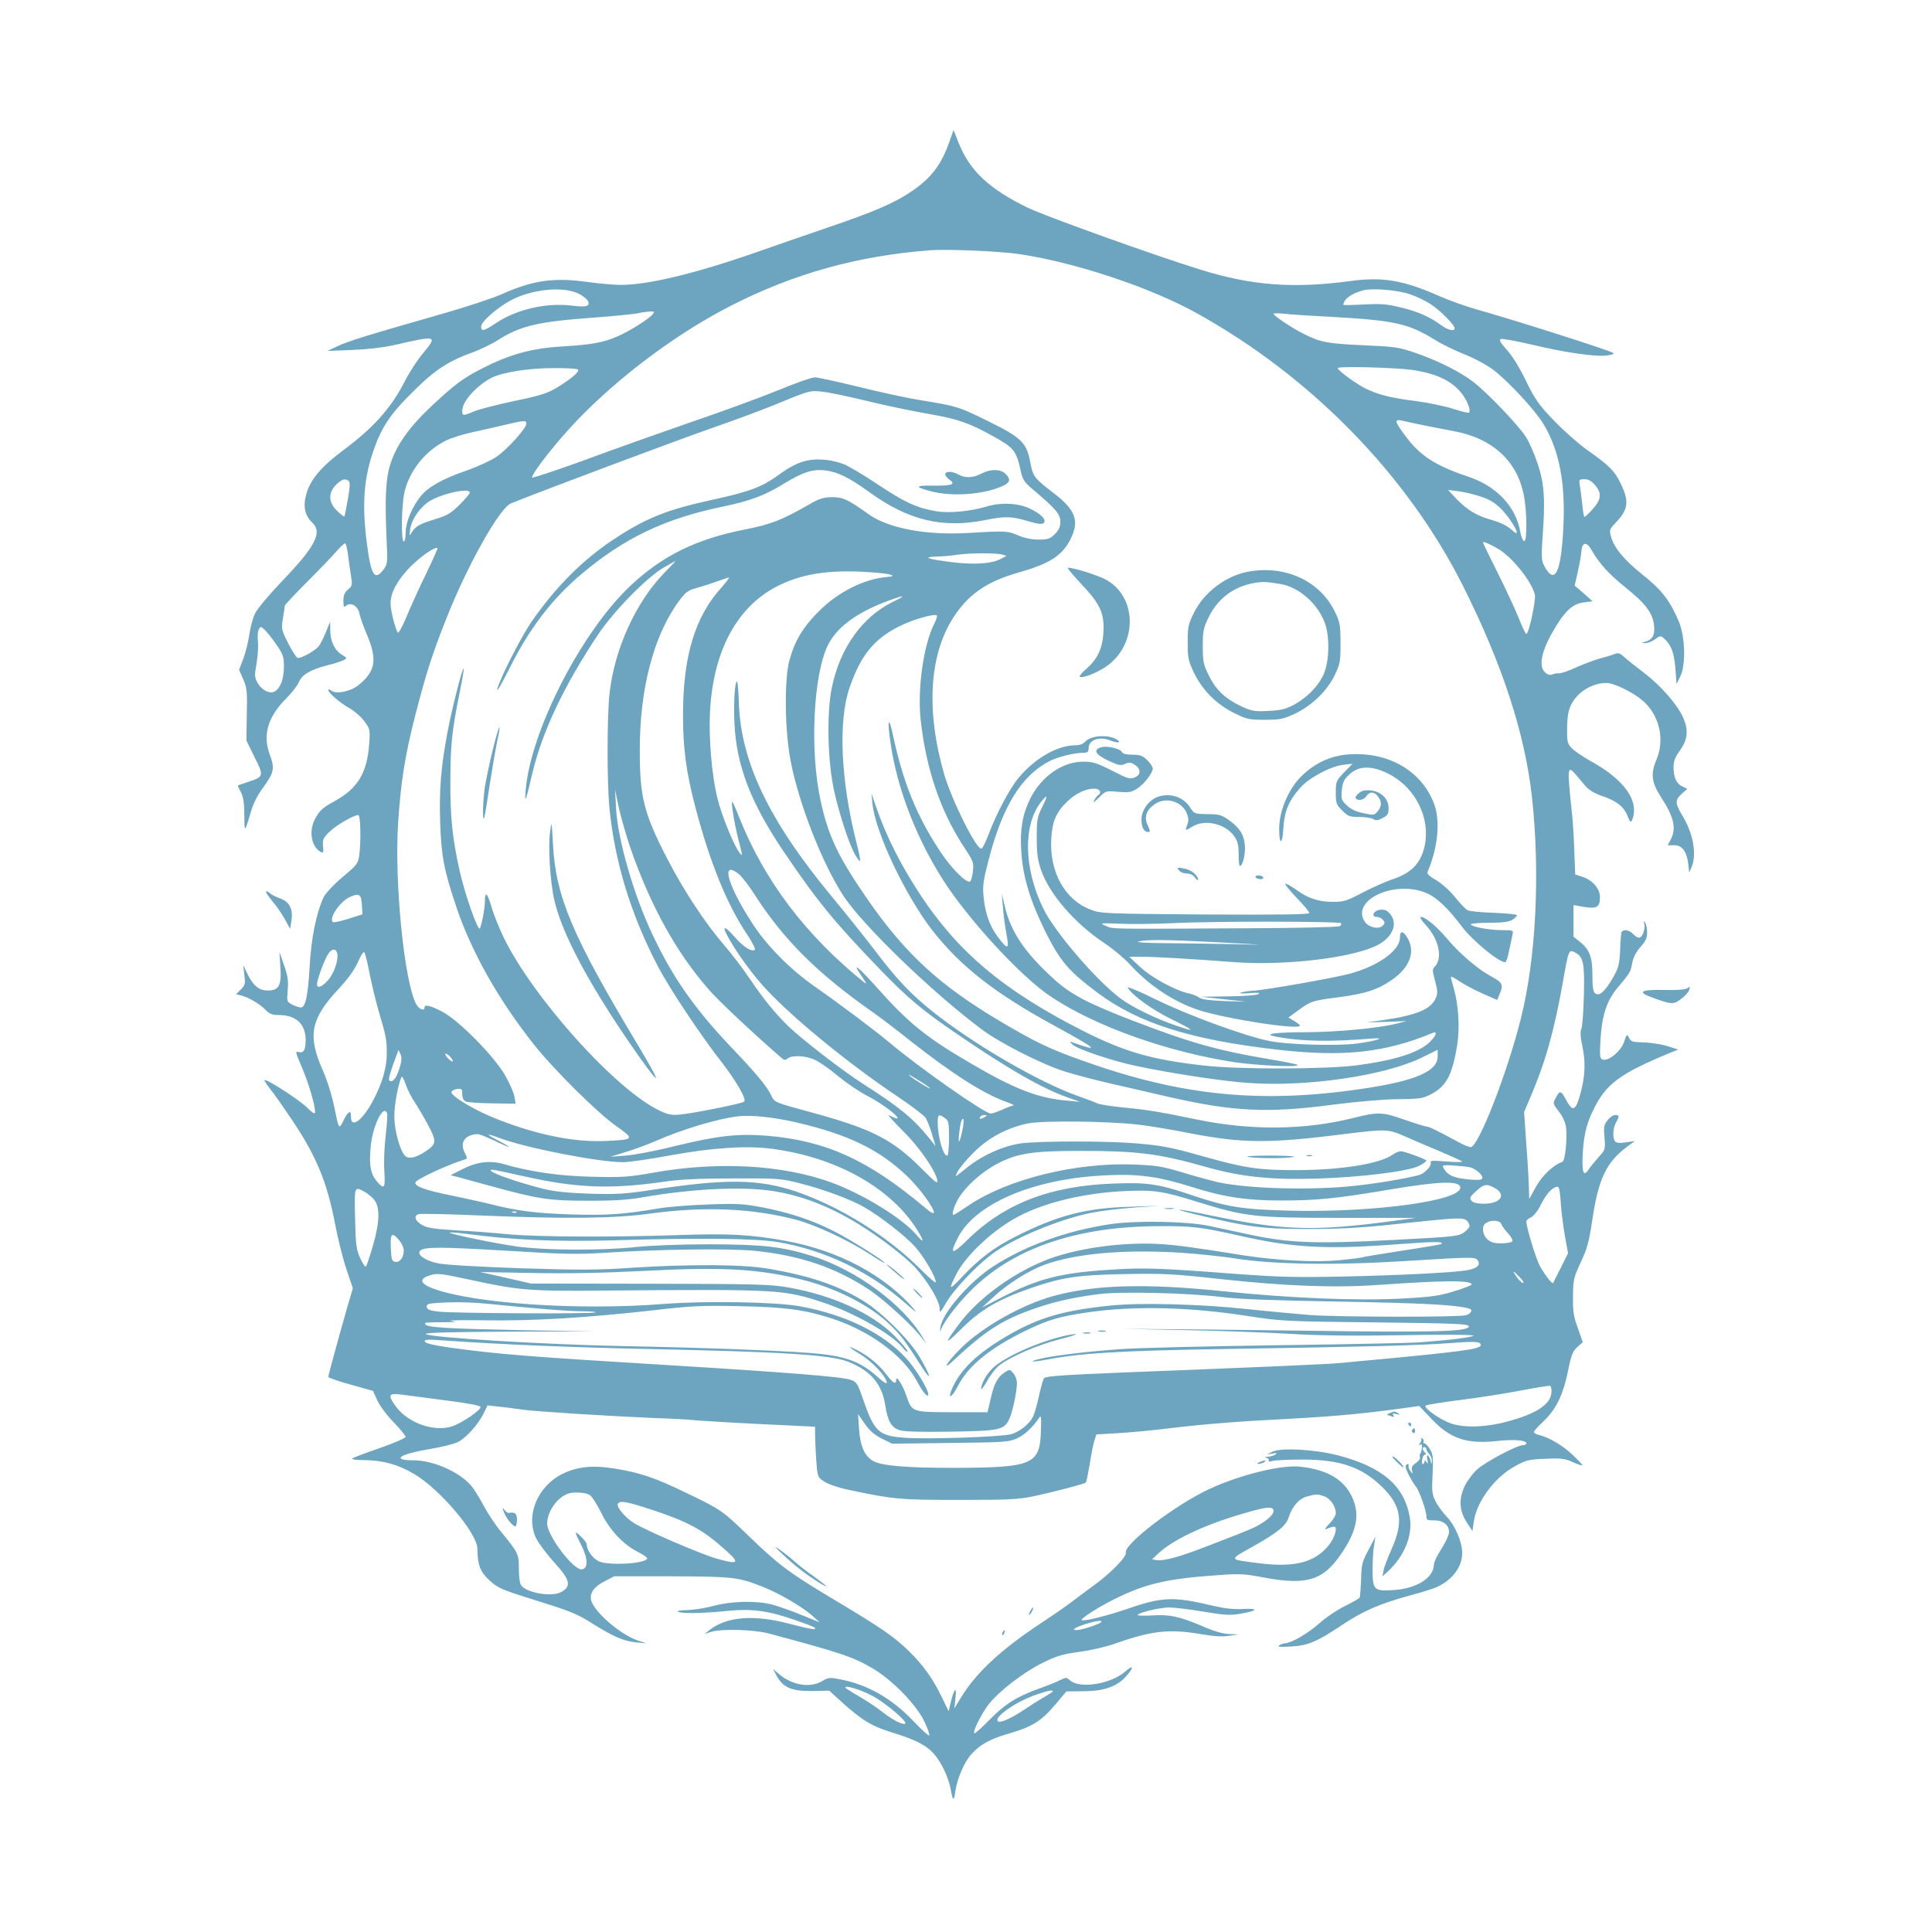 <?xml version="1.0" standalone="no"?>
<!DOCTYPE svg PUBLIC "-//W3C//DTD SVG 20010904//EN"
 "http://www.w3.org/TR/2001/REC-SVG-20010904/DTD/svg10.dtd">
<svg version="1.0" xmlns="http://www.w3.org/2000/svg"
 width="150px" height="150px" viewBox="0 0 1024 1024"
 preserveAspectRatio="xMidYMid meet">

<g transform="translate(0,1024) scale(0.1,-0.1)"
fill="#6DA5C0" stroke="none">
<path d="M5031 9486 c-44 -124 -99 -194 -208 -266 -88 -58 -192 -103 -433
-185 -102 -35 -277 -95 -390 -135 -319 -111 -566 -170 -709 -170 -36 0 -118 7
-181 16 -177 24 -287 8 -450 -65 -47 -21 -188 -68 -315 -104 -412 -118 -502
-146 -556 -172 l-54 -25 130 5 c79 3 166 13 220 25 230 53 235 52 160 -39 -31
-36 -76 -105 -100 -153 -75 -145 -166 -246 -333 -370 -110 -83 -166 -149 -188
-225 -19 -66 -9 -115 31 -153 55 -51 17 -126 -158 -308 -68 -71 -133 -148
-145 -173 -12 -24 -26 -76 -31 -115 -6 -39 -20 -96 -32 -127 l-22 -57 22 -50
c20 -46 22 -66 19 -188 l-2 -137 43 -88 c51 -101 50 -104 -36 -132 -29 -9 -53
-18 -53 -19 0 -2 8 -18 18 -37 12 -25 17 -58 17 -122 0 -93 2 -92 34 18 13 46
36 91 65 130 59 80 63 102 36 175 -39 104 -11 200 87 298 30 30 60 69 67 87
17 40 62 66 156 90 36 9 73 21 83 27 18 9 17 11 -13 29 -37 23 -60 72 -60 131
l0 43 -24 -58 c-13 -32 -30 -64 -37 -73 -20 -24 -98 -67 -112 -61 -7 3 -30 38
-50 78 -36 72 -37 76 -27 134 5 33 10 63 10 66 0 3 53 60 118 125 65 65 135
138 155 162 21 23 41 42 46 42 4 0 11 -26 15 -57 4 -32 11 -83 16 -113 8 -51
7 -56 -16 -75 -18 -15 -24 -31 -24 -59 0 -33 2 -37 15 -26 25 20 62 -2 70 -42
3 -18 22 -70 41 -115 55 -131 44 -192 -48 -266 -42 -33 -118 -48 -143 -27 -8
7 -15 8 -15 3 0 -15 61 -68 113 -97 26 -15 62 -46 78 -69 30 -40 31 -45 26
-117 -11 -154 -59 -236 -176 -302 -73 -40 -89 -55 -112 -100 -32 -62 -20 -139
25 -170 19 -13 22 -9 18 30 -3 32 2 42 35 74 36 35 128 88 152 88 12 0 15
-136 5 -214 -6 -43 -12 -51 -89 -115 -46 -39 -89 -85 -99 -105 -39 -82 -67
-219 -75 -371 -9 -155 -22 -215 -47 -215 -8 0 -28 7 -45 15 -29 15 -29 17 -24
78 4 50 0 76 -20 132 l-24 70 5 -78 c7 -100 -7 -127 -67 -127 -47 0 -79 27
-110 93 l-20 42 6 -52 c6 -47 4 -55 -19 -78 l-25 -25 27 -6 c38 -9 102 -47
131 -78 19 -20 34 -26 69 -26 91 0 142 -48 142 -132 0 -54 -11 -72 -38 -64
-18 6 -16 -2 18 -81 36 -84 70 -200 70 -237 0 -13 -12 -7 -45 26 -44 42 -215
152 -223 143 -2 -2 11 -23 30 -47 20 -24 72 -99 118 -167 128 -192 183 -326
226 -548 14 -76 41 -184 60 -240 l34 -101 -26 -89 c-41 -142 -104 -372 -104
-381 0 -4 53 -23 119 -41 l118 -33 23 -51 c13 -28 52 -81 87 -116 35 -36 63
-71 63 -77 0 -6 -62 -33 -137 -59 -76 -26 -142 -51 -147 -56 -5 -4 25 -8 65
-8 98 -1 179 -23 263 -73 138 -81 335 -314 336 -396 1 -87 16 -125 65 -169 41
-38 66 -49 193 -89 243 -76 264 -84 353 -140 113 -70 162 -91 229 -99 l55 -5
-42 14 c-93 30 -234 152 -250 214 -9 38 15 72 72 101 l50 26 305 0 c327 -1
356 -4 491 -59 82 -33 198 -101 250 -146 l44 -39 -96 39 c-53 22 -123 46 -155
55 -84 22 -214 19 -310 -6 -43 -12 -107 -22 -141 -23 -33 0 -56 -4 -50 -8 17
-11 125 -10 254 3 137 14 221 3 368 -48 107 -38 111 -40 103 -48 -3 -3 -59 9
-124 26 -195 53 -341 42 -434 -31 l-25 -20 35 11 c58 17 226 12 305 -9 380
-102 446 -124 547 -183 105 -61 235 -194 277 -283 18 -37 29 -71 26 -74 -3 -4
-41 30 -83 75 -117 123 -247 196 -394 223 -50 10 -60 8 -90 -10 -63 -38 -157
-23 -227 35 l-34 29 16 -30 c35 -68 80 -88 192 -87 l90 2 55 -50 c115 -105
167 -137 273 -170 130 -40 185 -68 227 -115 40 -46 77 -124 89 -188 11 -62 17
-65 24 -13 10 70 47 156 85 199 48 53 101 82 207 112 116 34 166 65 238 151
l59 70 91 1 c108 0 179 25 227 81 41 46 38 62 -4 25 -77 -68 -243 -95 -295
-48 -18 16 -21 16 -50 2 -17 -9 -63 -28 -103 -42 -128 -46 -188 -83 -271 -167
-43 -44 -80 -77 -83 -74 -9 9 33 95 72 148 51 69 183 172 289 225 75 37 107
47 198 59 59 8 140 27 180 41 203 72 294 82 472 51 60 -10 107 -13 140 -7 l50
7 -49 2 c-32 1 -80 14 -141 41 -126 53 -172 63 -265 58 -44 -3 -80 -2 -80 2 0
12 118 40 167 40 27 0 108 -10 181 -22 114 -19 141 -21 198 -11 92 16 98 29
11 25 -50 -3 -99 3 -162 18 -207 49 -265 47 -458 -20 -102 -35 -225 -65 -234
-57 -7 8 89 69 173 111 163 81 278 108 533 126 131 10 153 9 258 -11 225 -42
312 -17 406 117 89 128 107 215 63 310 -43 92 -130 144 -273 160 -98 12 -319
-42 -483 -118 -179 -83 -455 -293 -443 -338 6 -21 -88 -116 -175 -177 -29 -21
-78 -58 -110 -82 -31 -24 -102 -73 -157 -109 -217 -143 -347 -263 -429 -395
l-38 -62 6 55 c8 65 -7 52 -25 -23 l-11 -47 -34 70 c-47 99 -101 175 -177 249
-78 76 -146 123 -402 276 -231 138 -290 182 -446 333 -138 134 -147 141 -329
228 -168 82 -250 109 -381 130 -117 19 -198 11 -276 -27 -136 -66 -201 -227
-139 -347 14 -26 56 -82 95 -125 84 -92 91 -125 34 -156 -52 -27 -191 -2 -213
40 -6 10 -10 48 -10 86 0 76 -4 84 -91 190 -31 37 -73 100 -93 138 -21 39 -49
85 -62 102 -58 76 -201 142 -310 143 -123 0 -80 32 80 59 64 11 132 27 151 37
43 20 110 94 138 152 l21 43 56 -6 c30 -3 87 -10 125 -16 81 -11 467 -35 705
-45 91 -3 179 -8 195 -10 29 -4 283 -19 533 -30 l122 -6 0 -42 c0 -24 3 -84 6
-134 7 -91 7 -91 43 -115 21 -14 77 -33 136 -45 230 -49 268 -52 581 -52 264
0 314 3 395 20 111 24 267 65 274 72 3 3 12 47 21 99 8 52 19 108 25 125 l10
31 117 7 c64 4 187 15 272 26 182 22 359 36 635 50 241 13 410 29 624 59 l63
9 59 -62 c103 -111 189 -141 351 -124 91 10 158 5 158 -12 0 -6 -9 -10 -19
-10 -30 0 -191 -85 -238 -125 -23 -19 -54 -60 -69 -90 -34 -71 -30 -134 12
-197 l28 -43 8 54 c16 105 113 234 220 291 56 31 73 35 159 38 82 4 103 1 144
-17 26 -12 50 -20 52 -18 2 2 -21 27 -50 54 -53 51 -126 94 -179 107 -16 3
-28 11 -28 16 0 5 22 30 49 55 67 63 105 139 131 265 18 89 26 109 50 130 l29
26 -26 74 c-23 62 -27 91 -26 169 1 87 3 98 41 180 34 72 44 108 61 222 33
222 74 308 186 392 l40 29 -49 -7 c-36 -5 -51 -3 -57 7 -13 20 -10 70 6 98 19
34 18 40 -4 40 -11 0 -29 -12 -41 -28 -19 -24 -21 -35 -16 -91 5 -63 5 -65
-32 -105 -20 -23 -44 -52 -53 -66 -25 -37 -34 -17 -31 67 4 104 18 168 52 240
68 146 140 201 420 316 l35 14 -60 19 c-33 10 -89 18 -125 19 -57 1 -66 4 -76
24 -11 22 -12 21 -26 -21 -17 -50 -84 -105 -114 -94 -15 6 -16 18 -11 109 8
127 33 203 90 271 68 81 69 84 78 132 6 31 21 59 44 85 27 30 35 48 35 77 0
20 -5 44 -11 52 -8 12 -9 11 -4 -6 7 -27 -10 -74 -28 -74 -8 0 -22 9 -32 20
-19 21 -50 26 -60 10 -3 -5 -7 -46 -8 -92 -2 -63 -8 -94 -26 -128 -35 -67 -70
-110 -90 -110 -26 0 -31 19 -31 106 0 90 -16 132 -64 170 l-36 29 0 84 0 84
43 -8 c81 -14 97 -6 97 52 0 42 -40 88 -91 105 l-40 13 -5 125 c-2 69 -8 166
-14 215 -24 229 -23 242 23 188 12 -14 35 -41 50 -59 17 -20 48 -39 80 -50 82
-27 122 -57 142 -106 15 -37 18 -40 26 -23 39 99 -41 213 -222 312 -41 23 -85
53 -99 68 -23 24 -25 34 -24 109 1 62 7 93 23 124 33 65 111 112 185 112 41 0
141 -49 193 -94 88 -76 118 -206 73 -311 -32 -75 -27 -121 21 -196 72 -110 85
-168 54 -229 l-16 -30 35 0 c42 0 66 -33 74 -99 l5 -46 13 30 c28 64 8 177
-45 265 -43 71 -45 88 -9 121 l31 28 -25 12 c-32 14 -48 48 -48 102 0 32 8 54
35 91 41 58 45 107 15 175 -32 69 -117 166 -204 233 -45 34 -93 72 -108 86
-24 22 -31 23 -55 14 -15 -6 -48 -16 -73 -22 -25 -7 -80 -27 -123 -46 -42 -20
-85 -34 -95 -33 -9 1 -25 -1 -35 -6 -12 -5 -25 -1 -38 11 -34 31 -21 106 37
209 63 112 108 156 169 162 l46 6 -47 42 -48 41 17 75 c9 41 18 90 19 109 4
49 29 50 55 2 40 -69 91 -126 180 -197 106 -85 144 -136 150 -202 5 -51 -9
-75 -52 -86 -17 -4 -17 -5 3 -6 13 0 37 8 53 20 29 21 31 21 51 3 36 -33 52
-77 58 -159 l6 -80 20 40 c30 62 26 210 -8 291 -46 109 -90 167 -191 247 -99
79 -152 143 -169 204 -9 33 -7 38 25 72 67 70 73 113 28 206 -32 68 -61 97
-180 181 -45 32 -124 102 -175 155 -80 83 -99 110 -148 210 -33 69 -73 134
-102 165 -34 38 -42 53 -32 57 8 3 79 -10 158 -28 178 -43 348 -68 407 -59 28
4 39 9 30 14 -30 17 -530 176 -726 231 -56 16 -144 47 -195 70 -190 84 -302
103 -473 79 -299 -40 -519 -24 -790 60 -237 73 -831 286 -920 330 -203 99
-306 195 -365 345 l-26 66 -23 -65z m366 -592 c296 -43 698 -176 948 -315 606
-337 1113 -856 1409 -1444 208 -414 329 -784 366 -1122 44 -403 21 -857 -60
-1175 -73 -291 -225 -678 -265 -678 -9 0 -39 12 -67 28 -121 65 -154 81 -168
81 -8 1 -60 17 -115 36 -119 42 -141 42 -266 11 -260 -66 -546 -69 -834 -10
-192 40 -263 52 -390 64 -66 7 -127 16 -137 21 -9 5 -57 23 -105 40 -209 74
-559 278 -774 451 -115 92 -189 171 -307 327 -48 63 -147 187 -220 275 -336
405 -487 719 -496 1036 -2 55 -6 103 -9 106 -12 12 -20 -115 -14 -225 11 -221
88 -420 263 -678 179 -264 265 -369 514 -627 147 -151 216 -209 405 -338 266
-182 449 -287 582 -334 l68 -24 -65 6 c-158 13 -281 61 -515 198 -233 136
-327 211 -492 396 -109 122 -143 147 -83 62 18 -26 25 -40 14 -32 -314 252
-535 545 -669 885 -15 39 -30 72 -33 75 -10 10 9 -111 32 -201 22 -85 23 -91
6 -69 -32 41 -96 200 -118 291 -29 118 -46 312 -39 454 17 330 146 566 369
674 135 66 292 85 520 65 78 -7 103 -18 51 -22 -123 -10 -260 -79 -363 -182
-83 -82 -128 -157 -156 -260 -27 -97 -25 -364 5 -525 41 -225 170 -556 284
-727 104 -156 464 -504 725 -700 99 -75 320 -187 445 -227 53 -17 175 -49 270
-70 94 -22 222 -51 282 -65 342 -78 525 -87 870 -41 126 16 262 28 340 29 117
1 135 3 179 26 82 42 114 102 140 265 14 90 6 213 -19 297 -8 29 -15 56 -15
60 0 5 21 -6 47 -24 26 -17 81 -47 123 -65 l75 -33 12 28 c23 51 17 65 -40 95
-69 36 -167 119 -232 196 -55 66 -120 121 -143 121 -9 0 0 -16 25 -43 70 -75
91 -177 47 -221 -13 -13 -12 -22 2 -75 14 -50 15 -65 4 -91 -24 -58 -101 -91
-275 -116 l-90 -13 105 3 105 4 -55 -14 c-97 -24 -310 -44 -475 -45 -162 0
-231 -9 -169 -22 136 -27 285 -30 509 -12 89 8 36 -11 -72 -26 -108 -14 -380
-6 -473 15 -137 30 -427 137 -588 216 -89 44 -159 73 -155 66 24 -42 128 -117
232 -168 126 -62 132 -71 25 -34 -107 36 -236 99 -295 144 -128 95 -351 355
-410 478 -102 210 -107 437 -14 560 15 20 29 34 31 31 2 -2 -8 -28 -24 -58
-24 -49 -27 -64 -27 -159 0 -84 5 -119 23 -172 45 -128 178 -282 337 -388 44
-29 104 -79 133 -111 102 -112 234 -200 367 -243 146 -47 535 -107 535 -82 0
3 -14 15 -31 25 l-30 18 48 35 c72 53 78 54 216 72 150 20 215 42 295 100 90
67 115 149 68 221 -22 34 -36 31 -36 -5 0 -67 -112 -148 -262 -190 -83 -23
-460 -89 -516 -91 -20 -1 -48 -5 -62 -9 -16 -6 -2 -7 40 -4 47 4 61 3 50 -5
-9 -6 -77 -11 -160 -12 l-145 -2 120 -13 120 -13 -112 3 c-79 3 -120 8 -136
18 -12 9 -38 19 -57 23 -69 14 -198 84 -257 140 l-58 54 65 0 c67 0 246 -10
498 -29 266 -19 621 23 752 90 80 41 110 112 70 163 -17 22 -29 27 -54 25 -35
-3 -52 -38 -18 -38 11 0 25 -7 32 -16 11 -12 11 -18 -2 -31 -21 -20 -73 -9
-93 20 -78 111 145 222 317 157 57 -21 120 -79 197 -182 56 -74 194 -188 229
-188 5 0 15 28 21 63 7 34 15 72 18 85 5 21 2 22 -55 22 -67 0 -159 17 -167
30 -3 5 40 9 96 9 75 0 108 5 125 16 13 8 24 19 24 24 0 5 -55 10 -122 13 -68
2 -131 8 -140 14 -10 5 -39 36 -66 69 -27 34 -70 72 -100 90 -37 21 -50 34
-45 45 55 129 68 270 34 360 -62 162 -216 261 -406 263 -120 2 -216 -37 -299
-119 -68 -68 -116 -183 -116 -277 0 -87 17 -87 22 0 5 92 28 148 89 217 47 54
164 116 233 123 l45 5 -45 -46 c-42 -44 -44 -49 -44 -107 0 -56 3 -64 34 -95
31 -31 40 -34 90 -34 31 0 64 -5 74 -11 14 -9 26 -8 50 5 27 14 32 22 32 52 0
62 -59 104 -130 94 -21 -3 -51 -31 -44 -41 10 -16 44 -9 56 11 17 26 43 25 62
-2 21 -29 20 -51 -2 -78 -17 -21 -21 -22 -75 -10 -38 7 -67 21 -88 41 -29 27
-31 33 -27 81 5 44 11 57 42 85 49 45 116 46 203 3 152 -76 233 -251 189 -404
-23 -78 -70 -124 -161 -155 -39 -13 -112 -45 -163 -72 -83 -44 -100 -49 -156
-49 -77 0 -133 18 -198 66 -28 19 -53 33 -56 30 -3 -3 25 -37 61 -75 37 -38
67 -74 67 -80 0 -8 -151 -10 -552 -8 -535 4 -555 5 -608 26 -136 52 -218 199
-208 375 5 93 26 141 85 198 43 42 98 68 143 68 30 0 42 -21 20 -35 -5 -3 -15
-16 -21 -28 -7 -14 2 -9 25 15 37 37 37 37 104 31 59 -4 71 -2 102 19 37 25
80 82 80 105 0 8 -13 28 -29 44 -25 24 -38 29 -79 29 -33 0 -52 5 -55 14 -7
17 -75 34 -107 26 -49 -12 -36 -38 33 -71 56 -26 68 -28 90 -18 22 10 31 9 52
-5 34 -22 33 -54 -2 -67 -25 -10 -39 -5 -120 37 -81 41 -101 47 -152 47 -111
-1 -220 -77 -280 -195 -41 -83 -55 -161 -48 -278 8 -136 46 -261 127 -426 78
-157 123 -210 275 -324 218 -164 501 -253 970 -305 340 -38 560 -13 808 90 29
12 20 -15 -18 -51 -58 -54 -185 -94 -380 -120 -168 -22 -630 -23 -820 -1 -277
32 -412 71 -640 186 -412 210 -652 410 -852 711 -108 163 -185 316 -240 475
l-24 70 5 -52 c14 -152 175 -491 320 -677 149 -190 334 -334 653 -507 219
-120 238 -137 88 -84 -19 6 -18 5 2 -13 27 -24 214 -87 336 -112 190 -40 466
-82 597 -90 310 -22 720 39 915 134 l85 42 0 -36 c0 -78 -118 -129 -394 -170
-542 -81 -962 -39 -1482 146 -179 63 -261 103 -448 214 -317 189 -495 353
-692 635 -159 229 -213 340 -254 529 -58 262 -40 661 36 822 46 97 151 176
320 239 89 33 103 32 29 -4 -163 -78 -283 -245 -326 -456 -29 -140 -22 -399
14 -555 32 -138 83 -288 113 -336 29 -48 30 -35 5 64 -85 333 -99 650 -38 827
60 174 131 261 271 329 69 34 181 65 192 54 3 -4 -4 -24 -15 -46 -56 -111 -89
-344 -71 -508 29 -262 105 -484 231 -676 48 -72 51 -82 46 -124 -2 -25 -9 -50
-14 -55 -16 -16 -98 65 -157 154 -126 190 -197 364 -251 612 -25 119 -34 95
-14 -38 35 -236 133 -491 272 -712 136 -216 418 -522 578 -628 238 -158 615
-292 973 -347 124 -18 347 -28 333 -14 -3 3 -70 17 -149 30 -282 48 -421 88
-723 204 -239 92 -330 140 -416 218 -158 143 -233 255 -264 392 l-15 65 6 -74
c3 -40 11 -104 19 -143 15 -82 7 -84 -46 -14 -44 58 -68 128 -76 217 -5 54 0
88 26 187 74 289 176 453 326 529 44 22 129 43 175 43 25 0 30 4 30 24 0 45
58 65 116 41 38 -15 61 -12 34 5 -45 29 -140 22 -168 -11 -11 -12 -29 -19 -52
-19 -96 0 -218 -71 -303 -175 -49 -60 -118 -192 -161 -307 -13 -34 -28 -64
-34 -66 -25 -8 -156 253 -197 393 -98 338 -80 636 50 835 80 122 176 188 345
236 164 46 231 90 274 176 49 97 27 156 -91 246 -103 79 -108 86 -123 166 -19
101 -48 128 -225 215 -154 76 -165 79 -356 110 -69 11 -217 43 -329 71 -111
27 -216 50 -231 50 -16 0 -102 -30 -191 -67 -90 -37 -302 -115 -473 -173 -170
-59 -366 -129 -435 -154 -180 -68 -400 -143 -400 -137 2 27 133 193 240 304
222 232 532 463 815 607 335 171 674 265 1060 294 90 6 358 -5 462 -20z
m-2329 -211 c20 -10 40 -26 46 -35 18 -30 -3 -38 -82 -28 -134 17 -293 -19
-401 -91 -66 -44 -81 -48 -81 -20 0 26 84 100 159 140 112 59 277 75 359 34z
m4406 -3 c33 -11 81 -34 107 -51 49 -31 129 -111 129 -129 0 -18 -36 -10 -71
16 -59 44 -126 74 -217 95 -72 18 -105 20 -194 15 -60 -3 -108 -4 -108 -2 0
29 43 61 105 77 48 13 185 2 249 -21z m-4015 -106 c-22 -26 -120 -88 -184
-116 -75 -33 -140 -45 -279 -53 -175 -10 -288 -40 -441 -118 -101 -52 -139
-80 -259 -191 -125 -116 -196 -215 -228 -319 -24 -76 -29 -181 -18 -419 5 -97
3 -109 -16 -135 -48 -64 -67 -35 -89 133 -28 213 -17 356 41 514 36 101 81
170 172 263 139 142 209 190 349 240 40 15 101 44 136 67 117 73 209 95 495
116 112 8 220 19 240 23 20 5 50 9 66 10 25 1 27 -1 15 -15z m3591 -13 c342
-19 414 -35 557 -123 34 -22 105 -56 157 -77 53 -21 121 -58 152 -82 82 -63
224 -217 267 -290 80 -135 113 -303 104 -523 -11 -261 -45 -335 -104 -222 -13
26 -14 49 -7 151 15 199 9 281 -26 387 -17 51 -45 116 -63 143 -39 61 -202
232 -277 290 -70 54 -189 114 -309 155 -87 30 -110 33 -275 40 -194 9 -229 16
-319 62 -59 29 -157 95 -157 105 0 3 26 3 58 0 31 -4 140 -11 242 -16z m430
-281 c140 -20 226 -63 278 -140 24 -37 38 -77 28 -87 -3 -3 -41 6 -84 20 -42
14 -134 33 -202 42 -129 16 -196 33 -265 67 -49 25 -145 95 -145 107 0 11 299
3 390 -9z m-4416 1 c8 -12 -37 -49 -113 -96 -51 -30 -88 -42 -228 -71 -93 -20
-188 -44 -212 -55 -56 -24 -61 -24 -61 4 0 49 73 131 154 174 56 29 196 52
328 52 70 1 129 -3 132 -8z m1526 -165 c102 -25 251 -56 333 -70 154 -27 212
-47 337 -116 113 -62 127 -79 149 -182 11 -50 19 -63 63 -100 123 -104 148
-133 148 -172 0 -28 -7 -45 -29 -67 -26 -25 -37 -29 -86 -29 -36 0 -75 8 -108
22 -57 25 -67 25 -269 13 -220 -13 -420 25 -525 100 -107 77 -135 90 -193 90
-45 -1 -67 -7 -120 -38 -146 -83 -202 -106 -340 -133 -260 -51 -439 -139 -609
-299 -261 -246 -530 -772 -555 -1085 -6 -75 1 -58 34 85 52 223 166 465 348
739 83 125 260 306 350 358 34 20 62 35 62 34 0 -1 -26 -29 -58 -61 -153 -158
-265 -405 -291 -638 -14 -122 -14 -473 -1 -608 28 -287 114 -567 256 -839 62
-119 228 -368 339 -510 80 -104 133 -196 119 -209 -11 -10 -254 -59 -335 -68
-47 -5 -65 -2 -110 19 -230 106 -670 594 -829 918 -25 53 -55 126 -65 163 -22
75 -35 86 -35 30 0 -36 -14 -111 -26 -143 -9 -23 -80 180 -108 305 -38 170
-50 285 -49 475 0 187 9 273 49 468 14 68 24 126 21 128 -6 7 -64 -221 -86
-341 -34 -180 -44 -309 -38 -475 6 -177 20 -251 83 -439 79 -240 225 -499 413
-736 105 -133 335 -361 434 -431 101 -72 100 -74 -43 -81 -167 -9 -360 28
-577 112 -121 46 -257 127 -250 148 2 7 16 13 30 15 24 3 27 0 27 -27 0 -19 7
-34 18 -39 9 -5 73 -9 141 -10 l124 -2 -6 36 c-3 20 -25 71 -49 113 -57 101
-246 293 -334 339 -63 33 -94 40 -94 22 0 -22 -30 -8 -45 19 -63 123 -115 644
-95 957 14 216 35 353 90 569 58 225 88 320 165 515 111 282 283 588 343 612
224 89 863 328 1062 398 107 37 256 92 330 122 192 79 189 78 250 73 30 -2
138 -24 240 -49z m2965 -132 c44 -9 114 -22 155 -30 199 -38 328 -155 365
-331 19 -87 20 -256 3 -251 -7 3 -16 24 -20 48 -23 136 -127 245 -280 295
-170 57 -252 110 -328 213 -61 82 -63 93 -12 81 20 -5 73 -16 117 -25z m-4765
11 c0 -25 -102 -138 -160 -177 -30 -20 -102 -53 -160 -73 -124 -43 -201 -86
-241 -136 -46 -58 -79 -138 -79 -191 0 -27 -4 -48 -10 -48 -15 0 -12 195 4
262 26 113 111 219 218 272 27 14 93 35 146 46 54 12 131 29 172 39 96 23 110
24 110 6z m-943 -303 c9 -6 9 -28 -3 -97 -9 -50 -17 -91 -19 -93 -1 -2 -19 12
-39 31 -50 48 -47 105 8 149 23 19 35 22 53 10z m6607 -23 c37 -43 33 -77 -12
-127 -21 -23 -41 -42 -44 -42 -3 0 -8 28 -11 63 -4 34 -10 79 -13 100 -6 36
-6 37 24 37 21 0 38 -9 56 -31z m-5964 -40 c0 -6 -24 -34 -54 -64 -45 -45 -65
-57 -127 -76 -83 -25 -107 -38 -127 -71 -12 -21 -13 -20 -8 16 6 48 43 105 91
142 57 43 225 83 225 53z m5352 -19 c49 -15 78 -32 111 -64 59 -57 119 -169
65 -119 -31 27 -59 42 -121 60 -71 20 -124 53 -177 108 l-45 48 50 -6 c28 -3
80 -15 117 -27z m105 -283 c74 -47 171 -170 188 -238 7 -28 -32 -209 -45 -209
-4 0 -22 37 -40 83 -18 45 -68 153 -111 239 -44 87 -79 160 -79 163 0 8 47
-13 87 -38z m-5689 -129 c-36 -73 -82 -175 -103 -226 -21 -51 -42 -89 -46 -85
-13 15 -39 116 -39 156 0 56 36 122 105 193 53 54 133 109 144 99 2 -2 -26
-64 -61 -137z m3052 103 l25 -7 -32 -17 c-48 -25 -137 -31 -254 -17 -132 16
-166 28 -84 30 33 1 83 5 110 10 64 9 202 10 235 1z m-1486 -175 c-141 -155
-204 -365 -204 -677 0 -175 17 -303 66 -489 76 -289 168 -516 272 -670 28 -41
47 -79 43 -83 -15 -15 -59 12 -109 69 -80 90 -65 37 30 -104 27 -40 76 -104
109 -142 133 -155 456 -422 737 -609 67 -45 129 -93 138 -106 8 -13 24 -52 34
-87 l19 -63 -36 45 c-84 103 -157 163 -345 283 -108 68 -335 244 -402 310 -78
78 -127 139 -204 252 -33 50 -94 129 -135 177 -99 115 -210 283 -296 448 -128
246 -150 333 -150 580 -1 328 73 610 206 792 38 51 48 59 100 73 32 9 81 25
108 35 28 10 54 19 59 19 4 1 -14 -23 -40 -53z m-2360 -301 c37 -54 41 -66 41
-120 -1 -63 -18 -111 -47 -129 -26 -16 -69 4 -91 42 -18 31 -19 39 -7 107 7
41 10 93 7 117 -3 23 -1 50 4 61 10 18 11 18 31 0 11 -10 39 -45 62 -78z
m1876 -1076 c106 -306 243 -556 416 -753 50 -58 212 -211 381 -359 19 -17 25
-18 38 -7 23 19 99 15 147 -9 24 -11 79 -50 123 -87 44 -36 113 -83 155 -104
71 -36 166 -107 156 -117 -2 -3 -15 1 -28 8 -22 12 -22 11 -8 -6 8 -10 45 -49
82 -86 74 -75 155 -193 165 -241 5 -27 -4 -20 -83 59 -153 153 -262 209 -572
294 -214 58 -206 55 -226 96 -21 45 -82 118 -209 251 -195 205 -310 369 -417
595 -101 211 -188 514 -195 677 l-5 95 19 -92 c11 -51 39 -148 61 -214z m575
-141 c15 -12 53 -60 83 -107 155 -242 333 -419 628 -626 32 -22 123 -91 202
-154 224 -176 385 -278 507 -322 28 -10 44 -18 37 -18 -7 -1 -34 -10 -59 -22
-25 -11 -52 -21 -61 -21 -30 -2 -373 238 -535 374 -87 72 -261 203 -397 298
-129 90 -246 208 -322 320 -139 209 -183 357 -83 278z m-1997 -164 l3 -50 -75
-24 c-42 -13 -79 -21 -82 -17 -22 21 39 110 91 133 49 22 60 15 63 -42z m5189
-97 c4 -5 1 -12 -6 -16 -7 -5 -230 -10 -495 -11 -736 -4 -707 -5 -746 13 -34
15 -31 15 75 11 61 -3 187 -1 280 3 214 11 881 10 892 0z m-637 -102 c253 -14
253 -14 65 -9 -104 2 -266 4 -360 5 -100 1 -158 4 -140 9 44 11 148 10 435 -5z
m-4682 -62 c5 -37 -18 -102 -49 -138 -32 -36 -59 -46 -59 -22 0 22 37 124 57
157 20 34 46 36 51 3z m171 -104 c12 -59 33 -146 47 -195 40 -135 44 -154 44
-227 0 -76 -24 -158 -73 -251 -57 -106 -117 -150 -117 -85 0 26 -3 29 -14 20
-8 -6 -19 -25 -26 -41 -7 -17 -16 -30 -21 -30 -4 0 -12 26 -18 58 -20 103 -42
176 -78 257 -22 51 -37 103 -40 142 -8 86 29 162 131 271 52 56 85 102 103
143 14 33 29 56 34 52 4 -4 17 -56 28 -114z m6392 111 c41 -22 48 -57 44 -221
-2 -85 -8 -166 -13 -180 -7 -18 -6 -44 4 -90 19 -89 16 -160 -9 -254 -26 -95
-41 -101 -78 -32 -27 50 -32 50 -58 -1 -10 -19 -8 -27 20 -62 20 -24 35 -57
39 -83 8 -56 -4 -180 -19 -185 -47 -16 -108 -73 -140 -132 l-36 -65 -2 70 c-1
39 -7 142 -14 231 l-11 160 32 75 c81 189 128 356 174 617 31 173 30 171 67
152z m-6235 -616 c-16 -51 -38 -76 -53 -60 -6 6 8 52 40 136 l9 25 11 -23 c8
-17 6 -36 -7 -78z m284 43 c0 -6 -9 -2 -20 8 -11 10 -20 23 -20 28 0 6 9 2 20
-8 11 -10 20 -23 20 -28z m2529 -144 c13 -14 -78 41 -105 63 -16 14 0 6 35
-16 36 -22 67 -43 70 -47z m-2731 -75 c16 -24 48 -78 71 -121 47 -89 45 -101
-17 -142 -48 -31 -83 -39 -103 -23 -27 22 -59 135 -59 211 0 59 17 155 37 207
3 9 12 -5 23 -37 10 -29 32 -72 48 -95z m-146 -60 c2 -7 -1 -60 -8 -118 -7
-58 -10 -142 -7 -187 6 -92 0 -101 -41 -53 -32 39 -40 83 -32 176 9 114 69
237 88 182z m2173 -48 c273 -64 437 -144 583 -284 65 -62 142 -167 142 -193 0
-9 -20 2 -52 30 -297 249 -519 350 -828 377 -158 13 -265 1 -495 -55 -99 -25
-216 -47 -260 -50 l-80 -6 84 26 c47 14 117 40 155 57 141 62 331 119 436 131
68 9 197 -5 315 -33z m783 24 c20 -14 22 -24 22 -104 0 -49 -4 -91 -8 -94 -20
-12 -51 94 -52 172 0 46 5 50 38 26z m212 6 c-20 -13 -33 -13 -25 0 3 6 14 10
23 10 15 0 15 -2 2 -10z m-120 -74 c-6 -31 -14 -56 -17 -56 -6 0 6 100 14 113
12 20 14 -5 3 -57z m926 34 c49 -5 173 -25 273 -45 290 -56 425 -57 841 -4
206 25 219 25 309 -15 42 -19 127 -55 189 -81 61 -26 112 -49 112 -52 0 -3
-39 -3 -86 1 -74 6 -86 5 -81 -7 5 -13 -20 -44 -49 -60 -23 -13 -225 -49 -353
-62 -231 -25 -562 -16 -726 19 -33 8 -116 30 -185 51 -113 34 -139 38 -266 43
-307 10 -658 -77 -864 -213 -41 -28 -78 -51 -82 -53 -17 -8 -6 36 21 84 39 66
122 141 207 186 105 55 187 68 436 68 307 0 418 -14 666 -84 184 -53 346 -70
587 -63 237 7 487 38 545 67 22 11 40 24 40 28 0 6 -76 36 -127 49 -13 3 -32
-3 -50 -16 -69 -50 -276 -83 -519 -83 -193 0 -266 11 -480 71 -176 50 -222 59
-364 71 -151 13 -508 13 -607 0 -96 -13 -213 -66 -296 -135 -58 -47 -58 -47
-42 -16 9 18 46 63 83 100 80 81 182 135 293 157 82 15 410 12 575 -6z m-3407
-85 c88 -43 108 -46 29 -4 -32 16 -58 31 -58 34 0 3 24 -4 53 -15 136 -53 525
-129 658 -130 31 0 143 16 250 36 225 41 406 53 542 35 331 -44 613 -198 756
-411 48 -72 55 -101 11 -48 -73 89 -290 222 -460 283 -258 92 -597 110 -935
50 -136 -24 -167 -26 -330 -22 -173 4 -328 27 -465 67 -70 20 -140 13 -213
-24 l-69 -35 44 -11 c24 -7 99 -27 168 -46 251 -69 308 -78 510 -78 135 -1
214 4 290 17 264 46 520 59 684 36 153 -21 311 -81 466 -177 119 -73 256 -179
307 -237 65 -74 123 -172 123 -209 0 -28 3 -26 37 33 40 67 155 189 238 252
108 82 361 188 530 221 55 11 159 23 230 28 l130 9 -150 -5 c-237 -6 -388 -45
-610 -157 -114 -57 -195 -118 -285 -214 -70 -75 -76 -73 -31 14 51 101 200
239 330 306 145 76 350 124 563 134 157 7 201 0 387 -58 251 -78 304 -84 755
-84 l400 0 -125 -17 c-411 -55 -579 -50 -948 27 -189 40 -244 45 -96 9 281
-68 356 -78 595 -78 167 0 280 6 440 23 398 42 393 42 414 8 9 -15 6 -23 -16
-42 -32 -28 -44 -29 -363 -46 -430 -23 -570 -18 -780 27 -66 14 -163 35 -215
46 -115 25 -385 30 -523 10 -232 -34 -458 -116 -627 -227 -124 -82 -264 -243
-275 -317 -5 -30 -5 -31 5 -9 22 50 100 148 172 217 226 215 555 324 983 325
173 1 224 -5 422 -50 287 -65 461 -75 851 -45 189 14 236 14 221 0 -2 -2 -96
-18 -208 -35 -112 -17 -206 -33 -210 -35 -3 -2 -57 -9 -119 -15 -124 -13 -331
-2 -502 24 -300 48 -365 56 -465 62 -201 10 -446 -26 -599 -89 -177 -72 -351
-201 -450 -332 -85 -113 -82 -120 12 -27 99 99 193 154 369 215 164 56 241 68
493 73 204 4 252 2 515 -27 342 -37 604 -47 835 -30 345 24 490 25 490 2 0 -4
-40 -20 -90 -35 -75 -24 -119 -31 -271 -39 -227 -14 -600 1 -954 38 -414 43
-685 35 -905 -26 -167 -47 -371 -162 -486 -275 -79 -78 -108 -131 -33 -59 150
140 241 201 383 254 121 46 232 72 380 91 122 15 476 6 656 -16 86 -11 283
-18 630 -24 442 -8 607 -17 678 -37 20 -6 9 -28 -19 -35 -39 -11 -670 -10
-824 1 -77 6 -225 20 -330 31 -244 27 -574 36 -731 19 -246 -25 -377 -63 -538
-156 -166 -96 -258 -184 -302 -289 -22 -55 2 -41 32 17 55 109 172 204 364
297 117 56 176 74 324 95 246 36 546 29 861 -21 162 -25 193 -27 665 -32 431
-5 495 -8 495 -21 0 -25 -148 -31 -630 -26 -247 3 -621 8 -830 10 l-380 3 345
-7 c190 -4 440 -13 555 -20 143 -9 330 -11 588 -7 207 4 377 3 377 -2 0 -8
-128 -24 -290 -36 -41 -3 -376 -10 -745 -15 -368 -5 -740 -14 -825 -20 -170
-11 -371 -35 -438 -52 -69 -17 -42 -19 43 -3 173 33 382 46 930 55 773 12
1028 19 1198 31 112 9 152 8 160 0 27 -27 -31 -37 -428 -76 -143 -13 -287 -27
-320 -30 -65 -6 -534 -26 -1155 -50 -314 -13 -397 -19 -406 -30 -6 -7 -18 -51
-28 -97 -10 -46 -24 -95 -32 -109 -19 -37 -68 -76 -112 -90 -49 -15 -459 -29
-573 -19 -132 10 -156 33 -215 205 -29 84 -34 91 -66 102 -47 16 -336 39 -973
78 -743 45 -903 58 -1154 93 -84 12 -126 22 -129 31 -4 11 12 13 89 7 331 -23
678 -37 1091 -46 721 -15 969 -31 1062 -67 121 -48 180 -117 198 -231 13 -86
33 -120 79 -133 23 -7 120 -10 270 -7 266 4 285 9 312 76 17 42 37 141 37 183
0 15 -8 37 -19 50 -18 22 -19 22 -45 6 -39 -26 -57 -60 -75 -140 l-17 -72
-186 0 c-212 0 -215 1 -243 84 -18 56 -55 115 -55 89 0 -30 -16 -20 -56 32
-37 49 -91 93 -151 124 -58 29 -48 17 18 -23 62 -37 139 -120 139 -150 0 -7
-19 4 -43 26 -95 88 -178 118 -366 132 -164 13 -587 29 -971 36 -424 8 -1045
46 -1063 64 -8 8 120 11 439 13 l449 1 -387 7 c-391 8 -493 14 -503 31 -7 10
-7 10 100 11 65 0 72 2 35 7 -25 3 56 5 180 3 251 -4 536 13 900 54 198 23
252 25 450 21 241 -5 340 -18 482 -63 202 -64 384 -196 457 -333 32 -61 61
-94 61 -71 0 27 -68 138 -119 193 -123 133 -320 229 -559 273 -127 24 -503 30
-722 13 -454 -36 -1010 2 -1226 82 -69 26 -74 52 -14 70 36 11 58 9 188 -19
290 -63 328 -66 757 -62 909 7 929 6 1145 -66 161 -54 359 -167 414 -236 14
-18 26 -27 26 -20 0 7 -33 45 -72 85 -121 119 -326 212 -558 253 -94 17 -172
19 -735 20 l-630 1 -135 31 -135 30 275 -5 c190 -4 374 0 595 11 412 22 603
11 834 -46 184 -45 367 -139 470 -241 58 -56 77 -81 170 -227 53 -81 43 -41
-13 55 -53 91 -198 236 -297 298 -136 84 -285 135 -509 173 -134 23 -413 24
-717 5 -186 -13 -281 -13 -595 -3 -221 8 -399 18 -436 26 -69 14 -115 47 -95
67 21 21 104 21 458 0 302 -19 374 -20 520 -11 287 19 667 24 800 10 239 -25
426 -89 604 -207 81 -55 232 -193 280 -258 l23 -30 -20 34 c-103 176 -352 360
-587 434 -161 50 -258 61 -540 62 -160 0 -314 -6 -400 -15 -183 -19 -477 -17
-623 3 -122 17 -365 68 -358 74 2 2 39 0 82 -6 256 -34 479 -43 784 -35 463
14 757 10 872 -9 251 -43 484 -155 678 -325 41 -37 64 -53 50 -37 -156 185
-406 318 -690 369 -182 33 -297 39 -560 30 -354 -12 -750 -10 -905 4 -71 7
-196 17 -277 21 -116 7 -154 13 -180 28 -39 22 -47 49 -19 58 11 3 156 0 323
-7 455 -19 709 -17 906 10 286 39 541 28 772 -33 107 -29 276 -108 393 -184
42 -28 77 -48 77 -46 0 11 -189 129 -273 171 -114 58 -234 97 -377 125 -102
19 -134 21 -290 15 -96 -3 -213 -13 -260 -21 -184 -31 -266 -37 -455 -32 -193
6 -296 19 -440 56 -44 11 -138 31 -209 46 -133 27 -190 48 -184 68 6 17 166
92 260 121 16 5 16 7 1 37 -27 54 0 94 67 98 9 1 48 -15 89 -34z m5167 -141
c35 -5 83 -49 68 -63 -5 -6 -39 -6 -82 -1 -72 8 -102 23 -122 61 -8 13 -1 15
48 12 31 -2 71 -6 88 -9z m-5007 -49 c276 -62 456 -69 736 -29 86 13 190 18
370 18 242 1 254 0 359 -27 119 -30 265 -84 336 -125 84 -48 219 -153 270
-210 48 -54 110 -160 110 -188 0 -7 -37 24 -82 70 -176 176 -429 333 -663 412
-196 65 -368 67 -755 8 -143 -22 -187 -25 -330 -21 -121 4 -188 11 -250 26
-164 41 -324 101 -268 101 7 0 82 -16 167 -35z m3346 -7 c39 -6 117 -26 175
-44 179 -58 302 -77 490 -77 191 0 298 11 575 58 267 45 375 48 375 10 0 -70
-457 -132 -896 -122 -259 6 -340 19 -535 85 -165 56 -230 66 -405 59 -339 -12
-582 -106 -781 -303 -79 -77 -91 -73 -47 14 89 178 388 309 757 331 130 7 195
5 292 -11z m1794 -53 c68 -35 37 -85 -54 -85 -36 0 -57 5 -66 16 -11 14 -8 21
24 50 41 38 55 41 96 19z m353 -77 c3 -46 13 -125 22 -177 l17 -93 -38 -77
c-21 -42 -40 -78 -41 -81 -5 -7 -39 36 -69 87 -21 37 -72 203 -73 239 0 6 11
16 25 22 14 7 37 35 54 71 29 57 62 91 87 91 8 0 13 -29 16 -82z m-6344 58
c15 -8 38 -26 52 -41 35 -38 34 -119 -4 -250 -16 -55 -33 -104 -36 -108 -4 -4
-18 16 -31 45 -21 47 -24 71 -27 211 -4 168 -4 169 46 143z m809 -112 c-3 -3
-12 -4 -19 -1 -8 3 -5 6 6 6 11 1 17 -2 13 -5z m5220 -61 c3 -10 19 -32 36
-50 16 -17 26 -36 23 -42 -4 -6 -30 -11 -58 -11 -39 0 -57 5 -75 22 -28 26
-31 73 -5 87 28 17 72 13 79 -6z m-5817 -141 c0 -37 -21 -65 -46 -60 -16 3
-20 13 -22 62 -5 87 3 98 39 58 17 -19 29 -43 29 -60z m4122 -12 c86 -6 217
-19 290 -31 199 -31 529 -36 893 -13 377 23 375 23 389 1 15 -24 -10 -43 -67
-51 -83 -12 -365 -26 -651 -32 -243 -5 -336 -3 -566 14 -406 31 -489 34 -667
22 -260 -16 -381 -47 -573 -146 l-105 -54 60 55 c75 70 188 141 270 171 167
61 424 83 727 64z m1793 -130 c16 -16 24 -30 18 -30 -7 0 -21 14 -33 30 -12
17 -20 30 -18 30 3 0 17 -13 33 -30z m-5475 -140 c248 -25 432 -40 504 -40 44
0 77 -3 73 -6 -8 -9 -756 -5 -832 4 -45 5 -61 11 -63 24 -3 13 6 18 40 21 85
7 185 6 278 -3z m5643 -469 c-3 -64 -78 -114 -236 -156 -109 -30 -225 -34
-295 -10 -56 18 -148 83 -136 95 5 4 88 18 186 30 97 12 241 35 320 50 78 15
148 26 153 25 6 -1 9 -17 8 -34z m-5849 -45 c104 -13 171 -26 173 -33 5 -15
-99 -86 -151 -103 -95 -31 -232 17 -297 104 -47 65 -41 74 39 63 37 -5 143
-19 236 -31z m2300 -201 l55 -27 308 4 c286 3 311 5 353 24 41 19 84 59 118
110 10 16 12 4 9 -74 -6 -175 -45 -191 -462 -192 -256 0 -383 11 -428 37 -45
26 -68 79 -74 170 l-5 78 36 -52 c26 -37 50 -58 90 -78z m-1547 -300 c12 -8
38 -50 59 -92 43 -90 116 -168 192 -207 29 -15 52 -30 52 -35 0 -28 -196 -41
-255 -17 -32 14 -65 59 -65 89 0 7 -13 26 -30 42 -38 36 -37 30 1 -45 36 -71
37 -123 3 -128 -44 -6 -184 179 -184 243 1 63 51 136 110 158 30 11 96 7 117
-8z m3892 -6 c33 -12 61 -53 61 -90 0 -11 -16 -37 -35 -56 -19 -19 -27 -32
-18 -28 41 17 53 17 53 2 0 -30 -21 -72 -53 -105 -76 -80 -185 -101 -374 -75
-142 19 -141 14 -9 88 128 72 172 108 186 152 19 59 55 100 97 111 52 14 55
14 92 1z m-3568 -70 c182 -59 270 -105 373 -196 103 -89 99 -99 -26 -64 -78
22 -358 142 -432 185 -50 29 -101 89 -91 106 11 18 49 11 176 -31z m3299 -9
c0 -22 -55 -66 -116 -92 -21 -10 -113 -46 -204 -81 -171 -67 -257 -92 -300
-86 l-24 4 34 32 c77 72 242 150 440 208 137 41 170 43 170 15z m-915 -589
c-14 -12 -104 -41 -128 -41 -31 0 -11 13 46 32 58 18 96 23 82 9z m-1214 -388
c65 -33 189 -137 177 -148 -10 -10 -63 16 -118 59 -30 24 -88 62 -127 85 -40
23 -73 44 -73 47 0 13 82 -12 141 -43z m959 22 c0 -2 -21 -16 -47 -31 -27 -15
-74 -45 -106 -67 -71 -47 -127 -71 -138 -60 -22 22 94 102 198 139 66 23 93
29 93 19z"/>
<path d="M5660 7229 c0 -6 36 -47 79 -93 95 -101 116 -151 109 -255 -6 -81
-33 -136 -89 -185 -24 -20 -39 -39 -36 -43 11 -10 85 18 135 51 181 120 171
394 -18 474 -65 28 -180 60 -180 51z"/>
<path d="M6610 7209 c-115 -23 -230 -110 -282 -217 -30 -60 -33 -75 -33 -157
0 -80 3 -97 32 -158 45 -94 119 -169 212 -215 70 -35 81 -37 166 -37 80 0 97
4 158 32 90 43 169 119 210 202 30 62 32 73 32 171 0 93 -3 112 -27 162 -79
169 -267 256 -468 217z m175 -64 c98 -16 197 -102 236 -204 29 -78 25 -214 -9
-283 -30 -60 -86 -116 -153 -153 -44 -23 -69 -30 -135 -33 -73 -4 -89 -1 -140
22 -88 41 -138 87 -176 164 -30 60 -33 75 -33 157 0 82 3 97 33 157 48 97 132
159 239 178 48 8 61 7 138 -5z"/>
<path d="M6144 6019 c-51 -14 -94 -71 -94 -122 0 -43 13 -67 37 -67 10 0 9 8
-3 34 -22 44 -9 83 37 114 58 40 143 15 169 -48 10 -25 11 -40 3 -61 -13 -34
-13 -35 29 -9 65 39 172 14 219 -51 19 -27 24 -47 24 -96 0 -35 3 -63 6 -63
16 0 31 64 27 111 -6 58 -28 92 -87 134 -37 26 -51 30 -112 30 -67 1 -70 2
-89 32 -34 56 -101 81 -166 62z"/>
<path d="M6249 5627 c7 -10 26 -17 42 -17 17 0 34 -8 43 -22 9 -12 16 -17 16
-11 0 24 -37 54 -75 60 -36 6 -39 5 -26 -10z"/>
<path d="M6655 5590 c3 -5 15 -10 26 -10 11 0 17 5 14 10 -3 6 -15 10 -26 10
-11 0 -17 -4 -14 -10z"/>
<path d="M4283 7800 c-50 -10 -92 -31 -153 -75 -92 -67 -157 -91 -359 -135
-238 -52 -347 -96 -516 -207 -167 -110 -313 -257 -441 -443 -58 -87 -167 -301
-179 -355 -3 -16 25 33 64 110 105 212 228 373 386 505 224 188 438 291 742
354 152 32 225 59 332 125 99 60 148 75 213 68 68 -8 127 -37 238 -117 205
-148 385 -191 609 -147 109 22 141 21 229 -5 54 -16 76 -18 84 -10 17 17 -16
50 -77 78 -59 28 -153 32 -227 9 -86 -25 -195 -36 -264 -25 -102 17 -167 46
-311 142 -74 50 -156 98 -181 108 -60 23 -136 31 -189 20z"/>
<path d="M5200 7729 c-41 -22 -85 -24 -120 -4 -32 18 -70 19 -70 1 0 -7 10
-20 23 -29 35 -24 12 -32 -85 -31 -99 2 -103 -7 -13 -30 109 -29 272 -18 372
25 48 20 53 38 21 69 -27 25 -80 25 -128 -1z"/>
<path d="M2611 6263 c-17 -70 -35 -157 -41 -193 -10 -68 -14 -177 -5 -168 3 2
16 79 29 169 14 90 32 197 41 238 26 122 10 91 -24 -46z"/>
<path d="M2916 5835 c-12 -83 0 -275 23 -370 36 -149 132 -342 293 -595 111
-172 241 -355 245 -343 2 5 -41 83 -96 174 -346 575 -436 787 -450 1064 -7
124 -7 127 -15 70z"/>
<path d="M6616 4108 c49 -9 211 -8 242 0 13 4 -45 7 -129 7 -87 0 -135 -3
-113 -7z"/>
<path d="M6928 4113 c6 -2 18 -2 25 0 6 3 1 5 -13 5 -14 0 -19 -2 -12 -5z"/>
<path d="M6178 3833 c12 -2 30 -2 40 0 9 3 -1 5 -23 4 -22 0 -30 -2 -17 -4z"/>
<path d="M4700 3537 c0 -2 24 -24 53 -48 28 -24 46 -36 38 -26 -16 20 -91 81
-91 74z"/>
<path d="M4860 3385 c13 -14 26 -25 28 -25 3 0 -5 11 -18 25 -13 14 -26 25
-28 25 -3 0 5 -11 18 -25z"/>
<path d="M5823 3183 c9 -2 25 -2 35 0 9 3 1 5 -18 5 -19 0 -27 -2 -17 -5z"/>
<path d="M5743 3173 c9 -2 25 -2 35 0 9 3 1 5 -18 5 -19 0 -27 -2 -17 -5z"/>
<path d="M5635 3158 c-146 -35 -315 -113 -375 -171 -32 -31 -60 -82 -60 -109
0 -7 15 13 33 44 17 32 48 70 67 84 61 46 199 105 314 135 61 15 100 28 86 28
-14 -1 -43 -5 -65 -11z"/>
<path d="M1410 5513 c0 -5 15 -27 33 -49 19 -21 48 -63 65 -93 l30 -54 7 45
c9 61 -11 99 -62 117 -21 7 -46 20 -55 29 -10 8 -18 11 -18 5z"/>
<path d="M8939 5000 c-9 -5 -62 -9 -117 -7 -129 3 -148 -11 -60 -42 98 -36
109 -36 150 -4 20 15 39 36 41 46 3 9 4 17 4 17 -1 0 -9 -5 -18 -10z"/>
<path d="M7365 2750 c-11 -5 -17 -9 -13 -9 3 -1 14 -4 24 -8 12 -5 15 -3 9 6
-6 10 -2 11 16 6 19 -5 21 -4 9 4 -17 12 -18 12 -45 1z"/>
<path d="M7465 2690 c3 -5 8 -10 11 -10 2 0 4 5 4 10 0 6 -5 10 -11 10 -5 0
-7 -4 -4 -10z"/>
<path d="M7485 2661 c-3 -5 -1 -12 5 -16 5 -3 10 1 10 9 0 18 -6 21 -15 7z"/>
<path d="M7532 2615 c4 -4 2 -15 -5 -23 -8 -11 -9 -14 0 -9 8 5 11 -1 9 -18
-1 -14 -5 -28 -9 -31 -3 -3 -3 -12 -1 -18 3 -7 -7 -21 -21 -30 -20 -13 -25
-23 -21 -39 5 -21 4 -21 -9 -3 -8 10 -12 23 -9 27 3 5 0 9 -5 9 -6 0 -11 -6
-11 -14 0 -15 33 -78 55 -106 18 -22 55 -127 55 -155 0 -21 4 -24 40 -23 49 0
80 -24 80 -62 0 -15 -18 -55 -40 -89 -22 -34 -40 -71 -40 -82 0 -72 -92 -130
-219 -137 -99 -6 -106 1 -106 112 0 45 3 101 8 126 l7 45 -37 -70 c-34 -64
-37 -78 -39 -157 -2 -48 -5 -91 -8 -96 -2 -4 -38 -25 -79 -45 -42 -21 -104
-63 -138 -94 -59 -52 -146 -102 -179 -103 -8 0 -22 -5 -30 -11 -11 -8 6 -9 60
-6 91 5 136 23 268 111 113 76 203 115 355 157 60 16 125 36 145 44 87 37 142
108 142 184 0 58 -38 146 -81 191 -21 22 -48 58 -60 82 -19 38 -21 53 -16 144
4 88 2 107 -14 133 -10 17 -24 31 -29 31 -6 0 -9 4 -5 9 3 5 0 13 -7 17 -7 4
-10 4 -6 -1z m28 -56 c0 -6 7 -17 15 -25 8 -9 14 -25 14 -37 -1 -20 -2 -21 -6
-2 -8 34 -25 44 -18 10 5 -23 4 -26 -4 -15 -7 10 -11 11 -11 3 0 -7 -4 -13 -9
-13 -4 0 -6 11 -3 25 2 14 9 25 15 25 7 0 7 4 -1 12 -15 15 -16 28 -2 28 6 0
10 -5 10 -11z"/>
<path d="M6745 2546 l-30 -15 30 5 c23 4 27 3 15 -5 -8 -6 -26 -11 -40 -12
-17 -1 -20 -3 -7 -6 9 -2 15 -9 11 -14 -3 -6 5 -7 23 -2 15 4 87 7 158 7 192
0 308 -38 413 -138 109 -103 124 -188 58 -336 -21 -47 -41 -98 -43 -115 l-6
-30 28 25 c89 82 134 193 117 289 -29 166 -144 265 -379 327 -123 32 -302 42
-348 20z"/>
<path d="M7380 2517 c0 -2 14 -16 30 -32 36 -35 40 -26 5 10 -24 23 -35 30
-35 22z"/>
<path d="M6675 2490 c-13 -6 -15 -9 -5 -9 8 0 22 4 30 9 18 12 2 12 -25 0z"/>
<path d="M2671 2225 c11 -31 46 -75 61 -75 4 0 8 16 8 35 0 34 -10 42 -44 36
-4 -1 -15 6 -22 16 -12 16 -13 14 -3 -12z"/>
<path d="M4150 2000 c60 -57 134 -114 193 -149 57 -35 44 -20 -30 34 -38 26
-84 63 -103 80 -19 18 -53 44 -75 60 -35 24 -33 20 15 -25z"/>
<path d="M5460 1700 c-6 -11 -8 -20 -6 -20 3 0 10 9 16 20 6 11 8 20 6 20 -3
0 -10 -9 -16 -20z"/>
<path d="M5315 1589 c-4 -6 -5 -12 -2 -15 2 -3 7 2 10 11 7 17 1 20 -8 4z"/>
</g>
</svg>
